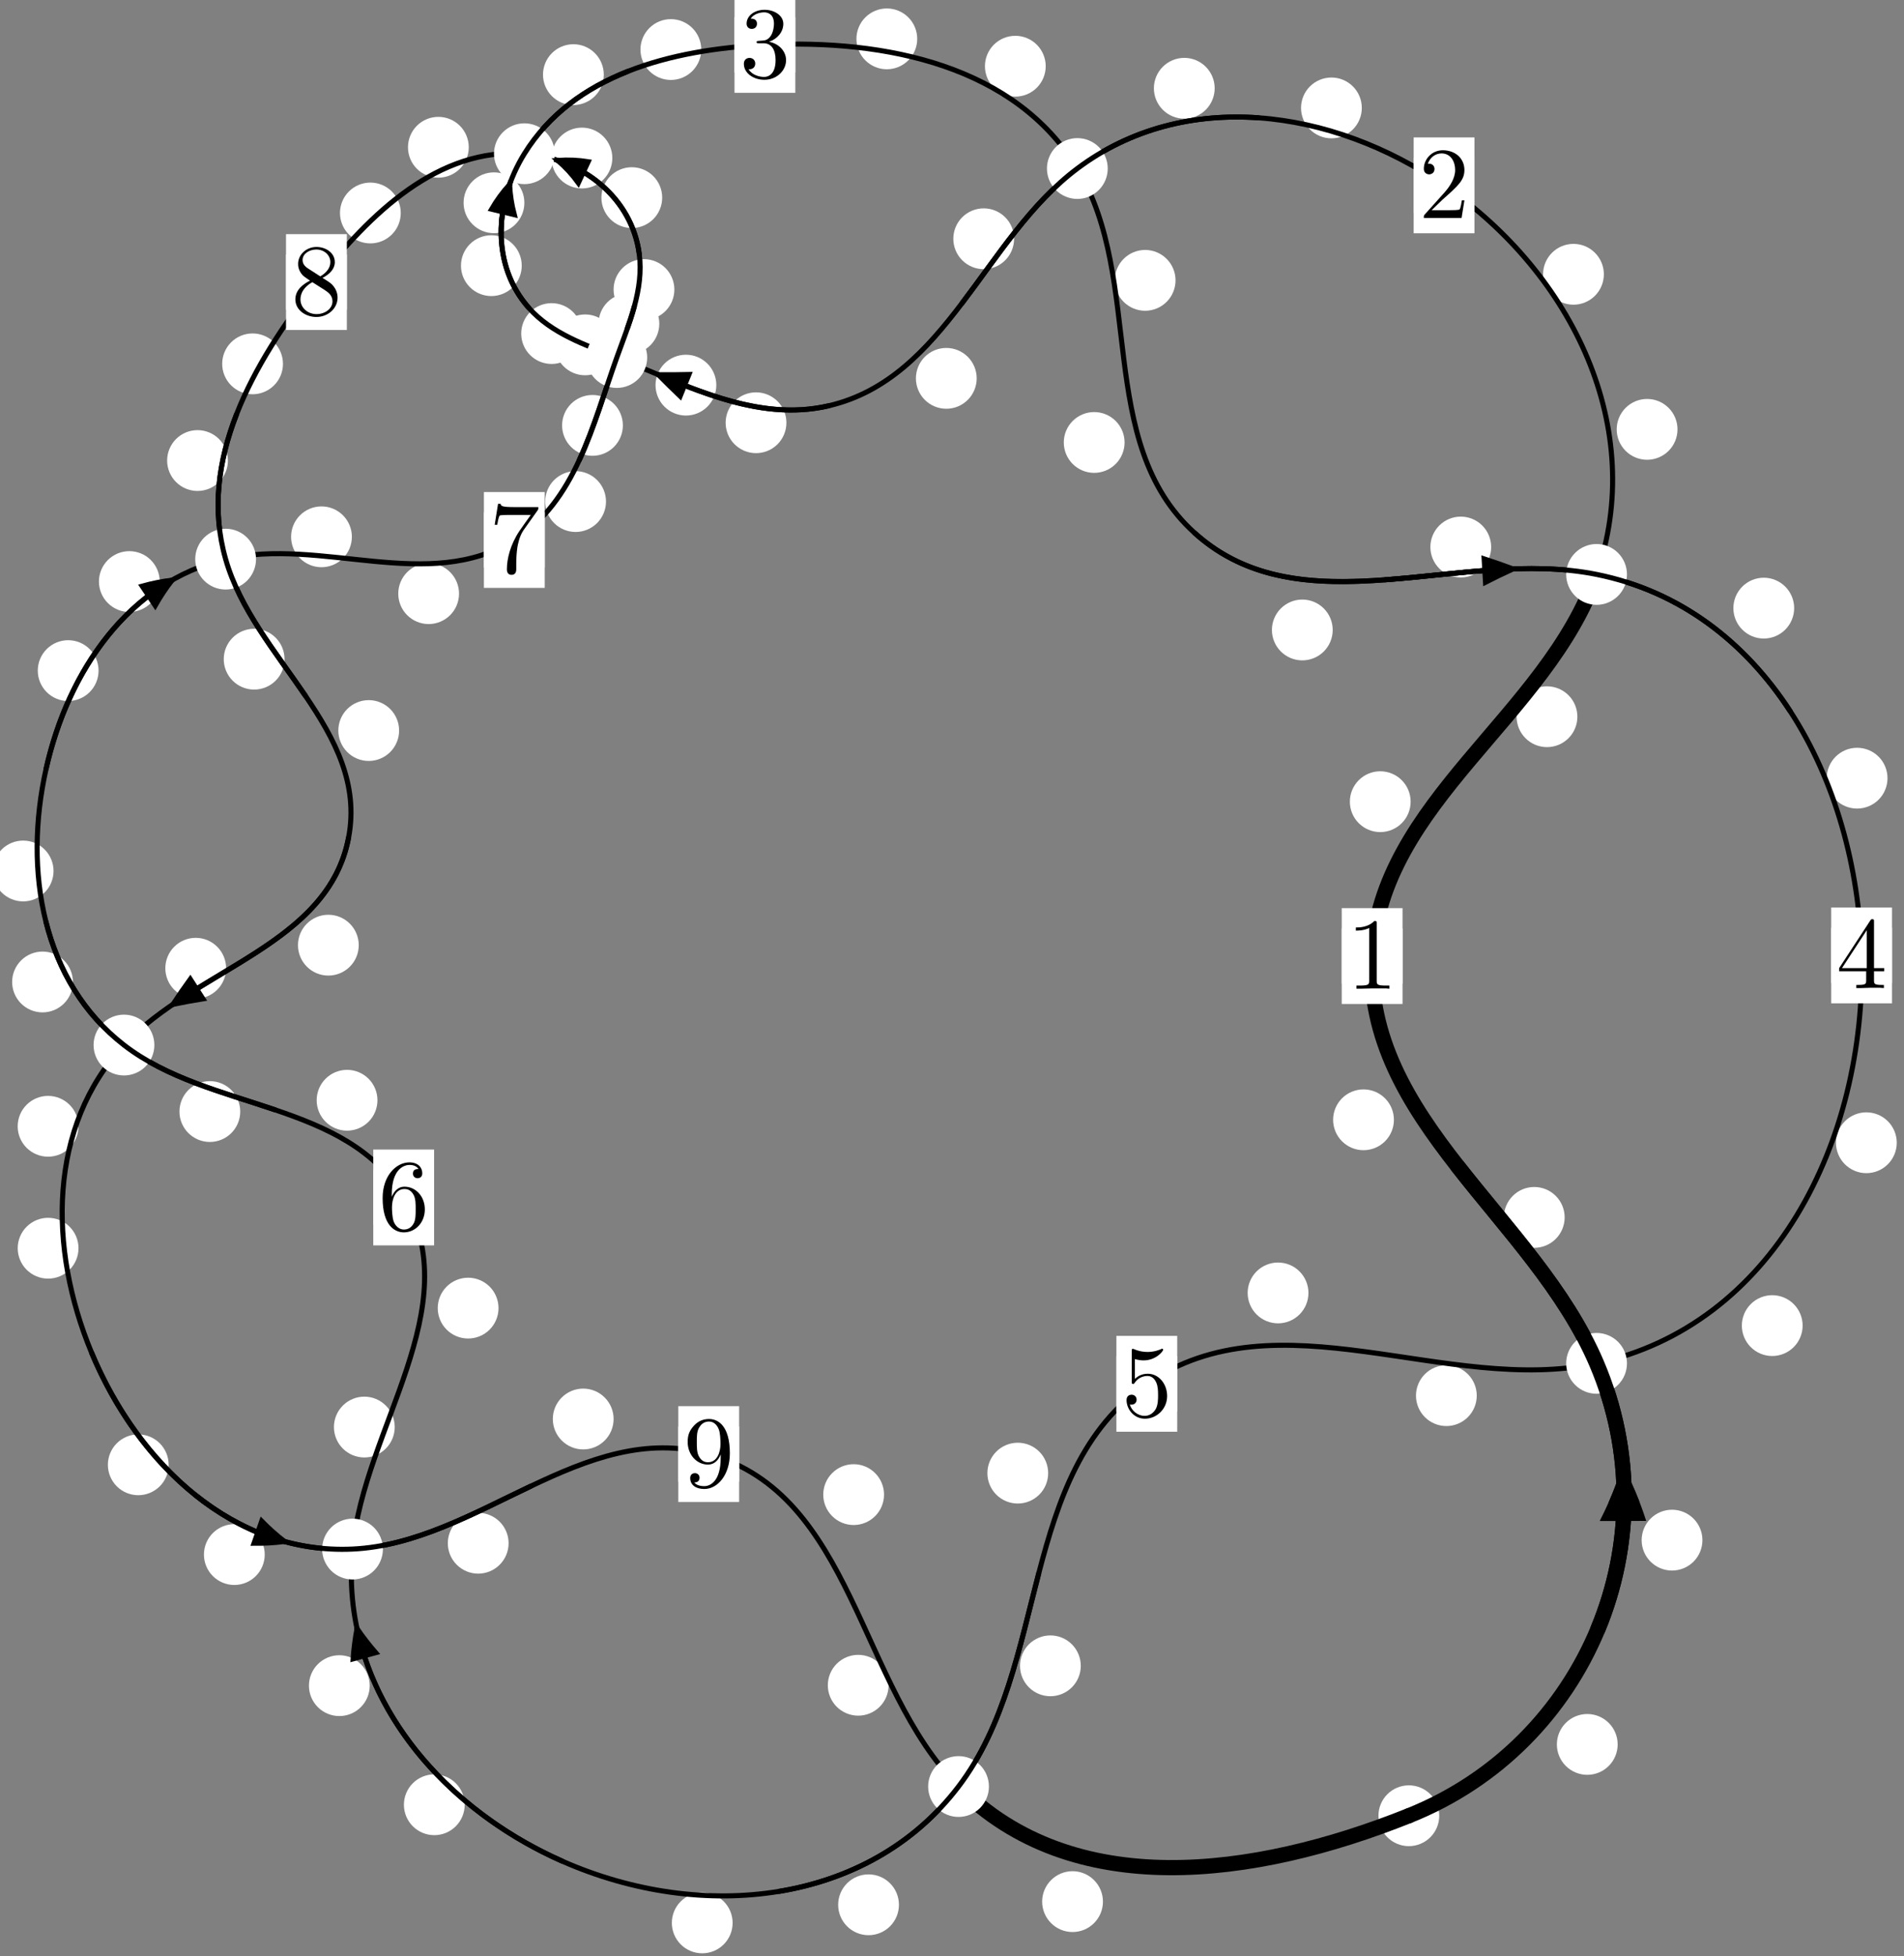 <?xml version="1.0"?>
<!-- Created by MetaPost 1.999 on 2021.07.06:0017 -->
<svg version="1.1" xmlns="http://www.w3.org/2000/svg" xmlns:xlink="http://www.w3.org/1999/xlink" width="187.231" height="192.283" viewBox="0 0 187.231 192.283">
<rect x="0" y="0" width="187.231" height="192.283" fill="#808080" stroke="none"/>
<!-- Original BoundingBox: -157.712631 -57.984375 29.518768 134.298126 -->
  <defs>
    <g transform="scale(0.01,0.01)" id="GLYPHcmr10_49">
      <path style="fill-rule: evenodd;" d="M294 -640C294 -664,294 -666,271 -666C209 -602,121 -602,89 -602L89 -571C109 -571,168 -571,220 -597L220 -79C220 -43,217 -31,127 -31L95 -31L95 -0L257 -0L130 -3L217 -3L257 -3L297 -3L384 -3L419 -0L419 -31L387 -31C297 -31,294 -42,294 -79"></path>
    </g>
    <g transform="scale(0.01,0.01)" id="GLYPHcmr10_50">
      <path style="fill-rule: evenodd;" d="M127 -77L233 -180C389 -318,449 -372,449 -472C449 -586,359 -666,237 -666C124 -666,50 -574,50 -485C50 -429,100 -429,103 -429C120 -429,155 -441,155 -482C155 -508,137 -534,102 -534C94 -534,92 -534,89 -533C112 -598,166 -635,224 -635C315 -635,358 -554,358 -472C358 -392,308 -313,253 -251L61 -37C50 -26,50 -24,50 -0L421 -0L449 -174L424 -174C419 -144,412 -100,402 -85C395 -77,329 -77,307 -77"></path>
    </g>
    <g transform="scale(0.01,0.01)" id="GLYPHcmr10_51">
      <path style="fill-rule: evenodd;" d="M290 -352C372 -379,430 -449,430 -528C430 -610,342 -666,246 -666C145 -666,69 -606,69 -530C69 -497,91 -478,120 -478C151 -478,171 -500,171 -529C171 -579,124 -579,109 -579C140 -628,206 -641,242 -641C283 -641,338 -619,338 -529C338 -517,336 -459,310 -415C280 -367,246 -364,221 -363C213 -362,189 -360,182 -360C174 -359,167 -358,167 -348C167 -337,174 -337,191 -337L235 -337C317 -337,354 -269,354 -171C354 -35,285 -6,241 -6C198 -6,123 -23,88 -82C123 -77,154 -99,154 -137C154 -173,127 -193,98 -193C74 -193,42 -179,42 -135C42 -44,135 22,244 22C366 22,457 -69,457 -171C457 -253,394 -331,290 -352"></path>
    </g>
    <g transform="scale(0.01,0.01)" id="GLYPHcmr10_52">
      <path style="fill-rule: evenodd;" d="M294 -165L294 -78C294 -42,292 -31,218 -31L197 -31L197 -0L332 -0L238 -3L290 -3L332 -3L374 -3L427 -3L468 -0L468 -31L447 -31C373 -31,371 -42,371 -78L371 -165L471 -165L471 -196L371 -196L371 -651C371 -671,371 -677,355 -677C346 -677,343 -677,335 -665L28 -196L28 -165M300 -196L56 -196L300 -569"></path>
    </g>
    <g transform="scale(0.01,0.01)" id="GLYPHcmr10_53">
      <path style="fill-rule: evenodd;" d="M449 -201C449 -320,367 -420,259 -420C211 -420,168 -404,132 -369L132 -564C152 -558,185 -551,217 -551C340 -551,410 -642,410 -655C410 -661,407 -666,400 -666C399 -666,397 -666,392 -663C372 -654,323 -634,256 -634C216 -634,170 -641,123 -662C115 -665,113 -665,111 -665C101 -665,101 -657,101 -641L101 -345C101 -327,101 -319,115 -319C122 -319,124 -322,128 -328C139 -344,176 -398,257 -398C309 -398,334 -352,342 -334C358 -297,360 -258,360 -208C360 -173,360 -113,336 -71C312 -32,275 -6,229 -6C156 -6,99 -59,82 -118C85 -117,88 -116,99 -116C132 -116,149 -141,149 -165C149 -189,132 -214,99 -214C85 -214,50 -207,50 -161C50 -75,119 22,231 22C347 22,449 -74,449 -201"></path>
    </g>
    <g transform="scale(0.01,0.01)" id="GLYPHcmr10_54">
      <path style="fill-rule: evenodd;" d="M132 -328L132 -352C132 -605,256 -641,307 -641C331 -641,373 -635,395 -601C380 -601,340 -601,340 -556C340 -525,364 -510,386 -510C402 -510,432 -519,432 -558C432 -618,388 -666,305 -666C177 -666,42 -537,42 -316C42 -49,158 22,251 22C362 22,457 -72,457 -204C457 -331,368 -427,257 -427C189 -427,152 -376,132 -328M251 -6C188 -6,158 -66,152 -81C134 -128,134 -208,134 -226C134 -304,166 -404,256 -404C272 -404,318 -404,349 -342C367 -305,367 -254,367 -205C367 -157,367 -107,350 -71C320 -11,274 -6,251 -6"></path>
    </g>
    <g transform="scale(0.01,0.01)" id="GLYPHcmr10_55">
      <path style="fill-rule: evenodd;" d="M476 -609C485 -621,485 -623,485 -644L242 -644C120 -644,118 -657,114 -676L89 -676L56 -470L81 -470C84 -486,93 -549,106 -561C113 -567,191 -567,204 -567L411 -567C400 -551,321 -442,299 -409C209 -274,176 -135,176 -33C176 -23,176 22,222 22C268 22,268 -23,268 -33L268 -84C268 -139,271 -194,279 -248C283 -271,297 -357,341 -419"></path>
    </g>
    <g transform="scale(0.01,0.01)" id="GLYPHcmr10_56">
      <path style="fill-rule: evenodd;" d="M163 -457C117 -487,113 -521,113 -538C113 -599,178 -641,249 -641C322 -641,386 -589,386 -517C386 -460,347 -412,287 -377M309 -362C381 -399,430 -451,430 -517C430 -609,341 -666,250 -666C150 -666,69 -592,69 -499C69 -481,71 -436,113 -389C124 -377,161 -352,186 -335C128 -306,42 -250,42 -151C42 -45,144 22,249 22C362 22,457 -61,457 -168C457 -204,446 -249,408 -291C389 -312,373 -322,309 -362M209 -320L332 -242C360 -223,407 -193,407 -132C407 -58,332 -6,250 -6C164 -6,92 -68,92 -151C92 -209,124 -273,209 -320"></path>
    </g>
    <g transform="scale(0.01,0.01)" id="GLYPHcmr10_57">
      <path style="fill-rule: evenodd;" d="M367 -318L367 -286C367 -52,263 -6,205 -6C188 -6,134 -8,107 -42C151 -42,159 -71,159 -88C159 -119,135 -134,113 -134C97 -134,67 -125,67 -86C67 -19,121 22,206 22C335 22,457 -114,457 -329C457 -598,342 -666,253 -666C198 -666,149 -648,106 -603C65 -558,42 -516,42 -441C42 -316,130 -218,242 -218C303 -218,344 -260,367 -318M243 -241C227 -241,181 -241,150 -304C132 -341,132 -391,132 -440C132 -494,132 -541,153 -578C180 -628,218 -641,253 -641C299 -641,332 -607,349 -562C361 -530,365 -467,365 -421C365 -338,331 -241,243 -241"></path>
    </g>
  </defs>
  <path d="M159.074 171.453C159.074 170.66,158.759 169.9,158.198 169.34C157.638 168.779,156.878 168.464,156.085 168.464C155.292 168.464,154.532 168.779,153.972 169.34C153.411 169.9,153.096 170.66,153.096 171.453C153.096 172.246,153.411 173.006,153.972 173.566C154.532 174.127,155.292 174.442,156.085 174.442C156.878 174.442,157.638 174.127,158.198 173.566C158.759 173.006,159.074 172.246,159.074 171.453Z" style="fill: rgb(100%,100%,100%);stroke: none;"></path>
  <path d="M141.529 178.463C141.529 177.671,141.214 176.91,140.653 176.35C140.093 175.789,139.333 175.475,138.54 175.475C137.747 175.475,136.987 175.789,136.427 176.35C135.866 176.91,135.551 177.671,135.551 178.463C135.551 179.256,135.866 180.016,136.427 180.577C136.987 181.137,137.747 181.452,138.54 181.452C139.333 181.452,140.093 181.137,140.653 180.577C141.214 180.016,141.529 179.256,141.529 178.463Z" style="fill: rgb(100%,100%,100%);stroke: none;"></path>
  <path d="M153.862 119.654C153.862 118.861,153.547 118.101,152.986 117.541C152.426 116.98,151.666 116.665,150.873 116.665C150.08 116.665,149.32 116.98,148.76 117.541C148.199 118.101,147.884 118.861,147.884 119.654C147.884 120.447,148.199 121.207,148.76 121.767C149.32 122.328,150.08 122.643,150.873 122.643C151.666 122.643,152.426 122.328,152.986 121.767C153.547 121.207,153.862 120.447,153.862 119.654Z" style="fill: rgb(100%,100%,100%);stroke: none;"></path>
  <path d="M167.409 151.375C167.409 150.583,167.094 149.822,166.534 149.262C165.973 148.701,165.213 148.386,164.421 148.386C163.628 148.386,162.868 148.701,162.307 149.262C161.747 149.822,161.432 150.583,161.432 151.375C161.432 152.168,161.747 152.928,162.307 153.489C162.868 154.049,163.628 154.364,164.421 154.364C165.213 154.364,165.973 154.049,166.534 153.489C167.094 152.928,167.409 152.168,167.409 151.375Z" style="fill: rgb(100%,100%,100%);stroke: none;"></path>
  <path d="M138.716 78.795C138.716 78.002,138.402 77.242,137.841 76.682C137.281 76.121,136.52 75.806,135.728 75.806C134.935 75.806,134.175 76.121,133.614 76.682C133.054 77.242,132.739 78.002,132.739 78.795C132.739 79.588,133.054 80.348,133.614 80.908C134.175 81.469,134.935 81.784,135.728 81.784C136.52 81.784,137.281 81.469,137.841 80.908C138.402 80.348,138.716 79.588,138.716 78.795Z" style="fill: rgb(100%,100%,100%);stroke: none;"></path>
  <path d="M137.071 110.062C137.071 109.269,136.756 108.509,136.195 107.948C135.635 107.388,134.875 107.073,134.082 107.073C133.289 107.073,132.529 107.388,131.969 107.948C131.408 108.509,131.093 109.269,131.093 110.062C131.093 110.854,131.408 111.615,131.969 112.175C132.529 112.735,133.289 113.05,134.082 113.05C134.875 113.05,135.635 112.735,136.195 112.175C136.756 111.615,137.071 110.854,137.071 110.062Z" style="fill: rgb(100%,100%,100%);stroke: none;"></path>
  <path d="M164.958 42.201C164.958 41.408,164.643 40.648,164.083 40.088C163.522 39.527,162.762 39.212,161.969 39.212C161.177 39.212,160.416 39.527,159.856 40.088C159.295 40.648,158.98 41.408,158.98 42.201C158.98 42.994,159.295 43.754,159.856 44.314C160.416 44.875,161.177 45.19,161.969 45.19C162.762 45.19,163.522 44.875,164.083 44.314C164.643 43.754,164.958 42.994,164.958 42.201Z" style="fill: rgb(100%,100%,100%);stroke: none;"></path>
  <path d="M155.113 70.444C155.113 69.652,154.798 68.892,154.238 68.331C153.677 67.771,152.917 67.456,152.125 67.456C151.332 67.456,150.572 67.771,150.011 68.331C149.451 68.892,149.136 69.652,149.136 70.444C149.136 71.237,149.451 71.997,150.011 72.558C150.572 73.118,151.332 73.433,152.125 73.433C152.917 73.433,153.677 73.118,154.238 72.558C154.798 71.997,155.113 71.237,155.113 70.444Z" style="fill: rgb(100%,100%,100%);stroke: none;"></path>
  <path d="M133.915 10.607C133.915 9.815,133.6 9.055,133.04 8.494C132.479 7.934,131.719 7.619,130.927 7.619C130.134 7.619,129.374 7.934,128.813 8.494C128.253 9.055,127.938 9.815,127.938 10.607C127.938 11.4,128.253 12.16,128.813 12.721C129.374 13.281,130.134 13.596,130.927 13.596C131.719 13.596,132.479 13.281,133.04 12.721C133.6 12.16,133.915 11.4,133.915 10.607Z" style="fill: rgb(100%,100%,100%);stroke: none;"></path>
  <path d="M157.717 26.959C157.717 26.166,157.402 25.406,156.841 24.846C156.281 24.285,155.521 23.97,154.728 23.97C153.935 23.97,153.175 24.285,152.615 24.846C152.054 25.406,151.739 26.166,151.739 26.959C151.739 27.752,152.054 28.512,152.615 29.072C153.175 29.633,153.935 29.948,154.728 29.948C155.521 29.948,156.281 29.633,156.841 29.072C157.402 28.512,157.717 27.752,157.717 26.959Z" style="fill: rgb(100%,100%,100%);stroke: none;"></path>
  <path d="M99.722 23.468C99.722 22.675,99.407 21.915,98.847 21.355C98.286 20.794,97.526 20.479,96.734 20.479C95.941 20.479,95.181 20.794,94.62 21.355C94.06 21.915,93.745 22.675,93.745 23.468C93.745 24.261,94.06 25.021,94.62 25.581C95.181 26.142,95.941 26.457,96.734 26.457C97.526 26.457,98.286 26.142,98.847 25.581C99.407 25.021,99.722 24.261,99.722 23.468Z" style="fill: rgb(100%,100%,100%);stroke: none;"></path>
  <path d="M119.446 8.677C119.446 7.884,119.131 7.124,118.57 6.563C118.01 6.003,117.25 5.688,116.457 5.688C115.664 5.688,114.904 6.003,114.344 6.563C113.783 7.124,113.468 7.884,113.468 8.677C113.468 9.469,113.783 10.229,114.344 10.79C114.904 11.35,115.664 11.665,116.457 11.665C117.25 11.665,118.01 11.35,118.57 10.79C119.131 10.229,119.446 9.469,119.446 8.677Z" style="fill: rgb(100%,100%,100%);stroke: none;"></path>
  <path d="M77.333 41.55C77.333 40.758,77.018 39.998,76.458 39.437C75.897 38.877,75.137 38.562,74.344 38.562C73.552 38.562,72.792 38.877,72.231 39.437C71.671 39.998,71.356 40.758,71.356 41.55C71.356 42.343,71.671 43.103,72.231 43.664C72.792 44.224,73.552 44.539,74.344 44.539C75.137 44.539,75.897 44.224,76.458 43.664C77.018 43.103,77.333 42.343,77.333 41.55Z" style="fill: rgb(100%,100%,100%);stroke: none;"></path>
  <path d="M96.044 37.187C96.044 36.394,95.729 35.634,95.168 35.073C94.608 34.513,93.848 34.198,93.055 34.198C92.262 34.198,91.502 34.513,90.942 35.073C90.381 35.634,90.066 36.394,90.066 37.187C90.066 37.979,90.381 38.74,90.942 39.3C91.502 39.861,92.262 40.175,93.055 40.175C93.848 40.175,94.608 39.861,95.168 39.3C95.729 38.74,96.044 37.979,96.044 37.187Z" style="fill: rgb(100%,100%,100%);stroke: none;"></path>
  <path d="M60.525 33.895C60.525 33.102,60.21 32.342,59.65 31.782C59.089 31.221,58.329 30.906,57.536 30.906C56.743 30.906,55.983 31.221,55.423 31.782C54.862 32.342,54.547 33.102,54.547 33.895C54.547 34.688,54.862 35.448,55.423 36.008C55.983 36.569,56.743 36.884,57.536 36.884C58.329 36.884,59.089 36.569,59.65 36.008C60.21 35.448,60.525 34.688,60.525 33.895Z" style="fill: rgb(100%,100%,100%);stroke: none;"></path>
  <path d="M70.44 37.854C70.44 37.061,70.125 36.301,69.564 35.741C69.004 35.18,68.244 34.865,67.451 34.865C66.658 34.865,65.898 35.18,65.338 35.741C64.777 36.301,64.462 37.061,64.462 37.854C64.462 38.647,64.777 39.407,65.338 39.967C65.898 40.528,66.658 40.843,67.451 40.843C68.244 40.843,69.004 40.528,69.564 39.967C70.125 39.407,70.44 38.647,70.44 37.854Z" style="fill: rgb(100%,100%,100%);stroke: none;"></path>
  <path d="M51.306 26.111C51.306 25.318,50.991 24.558,50.431 23.998C49.87 23.437,49.11 23.122,48.317 23.122C47.525 23.122,46.765 23.437,46.204 23.998C45.644 24.558,45.329 25.318,45.329 26.111C45.329 26.904,45.644 27.664,46.204 28.224C46.765 28.785,47.525 29.1,48.317 29.1C49.11 29.1,49.87 28.785,50.431 28.224C50.991 27.664,51.306 26.904,51.306 26.111Z" style="fill: rgb(100%,100%,100%);stroke: none;"></path>
  <path d="M57.23 32.785C57.23 31.992,56.915 31.232,56.355 30.671C55.794 30.111,55.034 29.796,54.241 29.796C53.449 29.796,52.688 30.111,52.128 30.671C51.567 31.232,51.253 31.992,51.253 32.785C51.253 33.577,51.567 34.337,52.128 34.898C52.688 35.458,53.449 35.773,54.241 35.773C55.034 35.773,55.794 35.458,56.355 34.898C56.915 34.337,57.23 33.577,57.23 32.785Z" style="fill: rgb(100%,100%,100%);stroke: none;"></path>
  <path d="M59.374 7.336C59.374 6.543,59.059 5.783,58.498 5.223C57.938 4.662,57.178 4.347,56.385 4.347C55.592 4.347,54.832 4.662,54.272 5.223C53.711 5.783,53.396 6.543,53.396 7.336C53.396 8.129,53.711 8.889,54.272 9.449C54.832 10.01,55.592 10.325,56.385 10.325C57.178 10.325,57.938 10.01,58.498 9.449C59.059 8.889,59.374 8.129,59.374 7.336Z" style="fill: rgb(100%,100%,100%);stroke: none;"></path>
  <path d="M51.565 19.93C51.565 19.137,51.25 18.377,50.689 17.817C50.129 17.256,49.369 16.941,48.576 16.941C47.783 16.941,47.023 17.256,46.463 17.817C45.902 18.377,45.587 19.137,45.587 19.93C45.587 20.723,45.902 21.483,46.463 22.043C47.023 22.604,47.783 22.919,48.576 22.919C49.369 22.919,50.129 22.604,50.689 22.043C51.25 21.483,51.565 20.723,51.565 19.93Z" style="fill: rgb(100%,100%,100%);stroke: none;"></path>
  <path d="M90.195 3.819C90.195 3.027,89.88 2.267,89.32 1.706C88.759 1.146,87.999 0.831,87.207 0.831C86.414 0.831,85.654 1.146,85.093 1.706C84.533 2.267,84.218 3.027,84.218 3.819C84.218 4.612,84.533 5.372,85.093 5.933C85.654 6.493,86.414 6.808,87.207 6.808C87.999 6.808,88.759 6.493,89.32 5.933C89.88 5.372,90.195 4.612,90.195 3.819Z" style="fill: rgb(100%,100%,100%);stroke: none;"></path>
  <path d="M68.958 4.869C68.958 4.077,68.643 3.316,68.082 2.756C67.522 2.196,66.762 1.881,65.969 1.881C65.176 1.881,64.416 2.196,63.856 2.756C63.295 3.316,62.98 4.077,62.98 4.869C62.98 5.662,63.295 6.422,63.856 6.983C64.416 7.543,65.176 7.858,65.969 7.858C66.762 7.858,67.522 7.543,68.082 6.983C68.643 6.422,68.958 5.662,68.958 4.869Z" style="fill: rgb(100%,100%,100%);stroke: none;"></path>
  <path d="M115.597 27.555C115.597 26.763,115.282 26.002,114.721 25.442C114.161 24.881,113.401 24.566,112.608 24.566C111.815 24.566,111.055 24.881,110.495 25.442C109.934 26.002,109.619 26.763,109.619 27.555C109.619 28.348,109.934 29.108,110.495 29.669C111.055 30.229,111.815 30.544,112.608 30.544C113.401 30.544,114.161 30.229,114.721 29.669C115.282 29.108,115.597 28.348,115.597 27.555Z" style="fill: rgb(100%,100%,100%);stroke: none;"></path>
  <path d="M102.831 6.509C102.831 5.716,102.516 4.956,101.956 4.395C101.395 3.835,100.635 3.52,99.842 3.52C99.05 3.52,98.289 3.835,97.729 4.395C97.168 4.956,96.854 5.716,96.854 6.509C96.854 7.301,97.168 8.062,97.729 8.622C98.289 9.183,99.05 9.497,99.842 9.497C100.635 9.497,101.395 9.183,101.956 8.622C102.516 8.062,102.831 7.301,102.831 6.509Z" style="fill: rgb(100%,100%,100%);stroke: none;"></path>
  <path d="M131.053 61.917C131.053 61.125,130.738 60.364,130.177 59.804C129.617 59.243,128.857 58.928,128.064 58.928C127.271 58.928,126.511 59.243,125.951 59.804C125.39 60.364,125.075 61.125,125.075 61.917C125.075 62.71,125.39 63.47,125.951 64.031C126.511 64.591,127.271 64.906,128.064 64.906C128.857 64.906,129.617 64.591,130.177 64.031C130.738 63.47,131.053 62.71,131.053 61.917Z" style="fill: rgb(100%,100%,100%);stroke: none;"></path>
  <path d="M110.586 43.488C110.586 42.696,110.271 41.936,109.71 41.375C109.15 40.815,108.39 40.5,107.597 40.5C106.804 40.5,106.044 40.815,105.484 41.375C104.923 41.936,104.608 42.696,104.608 43.488C104.608 44.281,104.923 45.041,105.484 45.602C106.044 46.162,106.804 46.477,107.597 46.477C108.39 46.477,109.15 46.162,109.71 45.602C110.271 45.041,110.586 44.281,110.586 43.488Z" style="fill: rgb(100%,100%,100%);stroke: none;"></path>
  <path d="M176.43 59.771C176.43 58.978,176.115 58.218,175.555 57.658C174.994 57.097,174.234 56.782,173.441 56.782C172.649 56.782,171.889 57.097,171.328 57.658C170.768 58.218,170.453 58.978,170.453 59.771C170.453 60.564,170.768 61.324,171.328 61.884C171.889 62.445,172.649 62.76,173.441 62.76C174.234 62.76,174.994 62.445,175.555 61.884C176.115 61.324,176.43 60.564,176.43 59.771Z" style="fill: rgb(100%,100%,100%);stroke: none;"></path>
  <path d="M146.634 53.766C146.634 52.973,146.319 52.213,145.759 51.653C145.198 51.092,144.438 50.777,143.645 50.777C142.853 50.777,142.093 51.092,141.532 51.653C140.972 52.213,140.657 52.973,140.657 53.766C140.657 54.559,140.972 55.319,141.532 55.879C142.093 56.44,142.853 56.755,143.645 56.755C144.438 56.755,145.198 56.44,145.759 55.879C146.319 55.319,146.634 54.559,146.634 53.766Z" style="fill: rgb(100%,100%,100%);stroke: none;"></path>
  <path d="M186.519 112.317C186.519 111.525,186.204 110.765,185.643 110.204C185.083 109.644,184.323 109.329,183.53 109.329C182.737 109.329,181.977 109.644,181.417 110.204C180.856 110.765,180.541 111.525,180.541 112.317C180.541 113.11,180.856 113.87,181.417 114.431C181.977 114.991,182.737 115.306,183.53 115.306C184.323 115.306,185.083 114.991,185.643 114.431C186.204 113.87,186.519 113.11,186.519 112.317Z" style="fill: rgb(100%,100%,100%);stroke: none;"></path>
  <path d="M185.609 76.484C185.609 75.692,185.294 74.931,184.734 74.371C184.173 73.811,183.413 73.496,182.62 73.496C181.828 73.496,181.068 73.811,180.507 74.371C179.947 74.931,179.632 75.692,179.632 76.484C179.632 77.277,179.947 78.037,180.507 78.598C181.068 79.158,181.828 79.473,182.62 79.473C183.413 79.473,184.173 79.158,184.734 78.598C185.294 78.037,185.609 77.277,185.609 76.484Z" style="fill: rgb(100%,100%,100%);stroke: none;"></path>
  <path d="M145.218 137.173C145.218 136.381,144.904 135.62,144.343 135.06C143.783 134.5,143.022 134.185,142.23 134.185C141.437 134.185,140.677 134.5,140.116 135.06C139.556 135.62,139.241 136.381,139.241 137.173C139.241 137.966,139.556 138.726,140.116 139.287C140.677 139.847,141.437 140.162,142.23 140.162C143.022 140.162,143.783 139.847,144.343 139.287C144.904 138.726,145.218 137.966,145.218 137.173Z" style="fill: rgb(100%,100%,100%);stroke: none;"></path>
  <path d="M177.262 130.289C177.262 129.496,176.947 128.736,176.387 128.176C175.826 127.615,175.066 127.3,174.273 127.3C173.481 127.3,172.721 127.615,172.16 128.176C171.6 128.736,171.285 129.496,171.285 130.289C171.285 131.082,171.6 131.842,172.16 132.402C172.721 132.963,173.481 133.278,174.273 133.278C175.066 133.278,175.826 132.963,176.387 132.402C176.947 131.842,177.262 131.082,177.262 130.289Z" style="fill: rgb(100%,100%,100%);stroke: none;"></path>
  <path d="M103.072 144.79C103.072 143.997,102.757 143.237,102.197 142.676C101.636 142.116,100.876 141.801,100.083 141.801C99.291 141.801,98.53 142.116,97.97 142.676C97.41 143.237,97.095 143.997,97.095 144.79C97.095 145.582,97.41 146.342,97.97 146.903C98.53 147.463,99.291 147.778,100.083 147.778C100.876 147.778,101.636 147.463,102.197 146.903C102.757 146.342,103.072 145.582,103.072 144.79Z" style="fill: rgb(100%,100%,100%);stroke: none;"></path>
  <path d="M128.667 127.079C128.667 126.286,128.352 125.526,127.791 124.965C127.231 124.405,126.471 124.09,125.678 124.09C124.885 124.09,124.125 124.405,123.565 124.965C123.004 125.526,122.689 126.286,122.689 127.079C122.689 127.871,123.004 128.631,123.565 129.192C124.125 129.752,124.885 130.067,125.678 130.067C126.471 130.067,127.231 129.752,127.791 129.192C128.352 128.631,128.667 127.871,128.667 127.079Z" style="fill: rgb(100%,100%,100%);stroke: none;"></path>
  <path d="M88.398 187.215C88.398 186.423,88.083 185.662,87.523 185.102C86.962 184.542,86.202 184.227,85.41 184.227C84.617 184.227,83.857 184.542,83.296 185.102C82.736 185.662,82.421 186.423,82.421 187.215C82.421 188.008,82.736 188.768,83.296 189.329C83.857 189.889,84.617 190.204,85.41 190.204C86.202 190.204,86.962 189.889,87.523 189.329C88.083 188.768,88.398 188.008,88.398 187.215Z" style="fill: rgb(100%,100%,100%);stroke: none;"></path>
  <path d="M106.279 163.728C106.279 162.936,105.964 162.175,105.404 161.615C104.843 161.055,104.083 160.74,103.291 160.74C102.498 160.74,101.738 161.055,101.177 161.615C100.617 162.175,100.302 162.936,100.302 163.728C100.302 164.521,100.617 165.281,101.177 165.842C101.738 166.402,102.498 166.717,103.291 166.717C104.083 166.717,104.843 166.402,105.404 165.842C105.964 165.281,106.279 164.521,106.279 163.728Z" style="fill: rgb(100%,100%,100%);stroke: none;"></path>
  <path d="M45.696 177.383C45.696 176.591,45.381 175.831,44.82 175.27C44.26 174.71,43.5 174.395,42.707 174.395C41.914 174.395,41.154 174.71,40.594 175.27C40.033 175.831,39.718 176.591,39.718 177.383C39.718 178.176,40.033 178.936,40.594 179.497C41.154 180.057,41.914 180.372,42.707 180.372C43.5 180.372,44.26 180.057,44.82 179.497C45.381 178.936,45.696 178.176,45.696 177.383Z" style="fill: rgb(100%,100%,100%);stroke: none;"></path>
  <path d="M72.043 188.996C72.043 188.203,71.729 187.443,71.168 186.882C70.608 186.322,69.847 186.007,69.055 186.007C68.262 186.007,67.502 186.322,66.941 186.882C66.381 187.443,66.066 188.203,66.066 188.996C66.066 189.788,66.381 190.548,66.941 191.109C67.502 191.669,68.262 191.984,69.055 191.984C69.847 191.984,70.608 191.669,71.168 191.109C71.729 190.548,72.043 189.788,72.043 188.996Z" style="fill: rgb(100%,100%,100%);stroke: none;"></path>
  <path d="M38.815 140.261C38.815 139.468,38.5 138.708,37.939 138.148C37.379 137.587,36.619 137.272,35.826 137.272C35.033 137.272,34.273 137.587,33.713 138.148C33.152 138.708,32.837 139.468,32.837 140.261C32.837 141.054,33.152 141.814,33.713 142.374C34.273 142.935,35.033 143.25,35.826 143.25C36.619 143.25,37.379 142.935,37.939 142.374C38.5 141.814,38.815 141.054,38.815 140.261Z" style="fill: rgb(100%,100%,100%);stroke: none;"></path>
  <path d="M36.357 165.677C36.357 164.884,36.043 164.124,35.482 163.564C34.922 163.003,34.161 162.688,33.369 162.688C32.576 162.688,31.816 163.003,31.255 163.564C30.695 164.124,30.38 164.884,30.38 165.677C30.38 166.47,30.695 167.23,31.255 167.79C31.816 168.351,32.576 168.666,33.369 168.666C34.161 168.666,34.922 168.351,35.482 167.79C36.043 167.23,36.357 166.47,36.357 165.677Z" style="fill: rgb(100%,100%,100%);stroke: none;"></path>
  <path d="M37.117 108.14C37.117 107.347,36.802 106.587,36.242 106.026C35.681 105.466,34.921 105.151,34.128 105.151C33.336 105.151,32.576 105.466,32.015 106.026C31.455 106.587,31.14 107.347,31.14 108.14C31.14 108.932,31.455 109.693,32.015 110.253C32.576 110.814,33.336 111.129,34.128 111.129C34.921 111.129,35.681 110.814,36.242 110.253C36.802 109.693,37.117 108.932,37.117 108.14Z" style="fill: rgb(100%,100%,100%);stroke: none;"></path>
  <path d="M49.022 128.571C49.022 127.778,48.707 127.018,48.147 126.457C47.586 125.897,46.826 125.582,46.034 125.582C45.241 125.582,44.481 125.897,43.92 126.457C43.36 127.018,43.045 127.778,43.045 128.571C43.045 129.363,43.36 130.124,43.92 130.684C44.481 131.244,45.241 131.559,46.034 131.559C46.826 131.559,47.586 131.244,48.147 130.684C48.707 130.124,49.022 129.363,49.022 128.571Z" style="fill: rgb(100%,100%,100%);stroke: none;"></path>
  <path d="M7.171 96.515C7.171 95.723,6.856 94.963,6.296 94.402C5.735 93.842,4.975 93.527,4.182 93.527C3.39 93.527,2.629 93.842,2.069 94.402C1.509 94.963,1.194 95.723,1.194 96.515C1.194 97.308,1.509 98.068,2.069 98.629C2.629 99.189,3.39 99.504,4.182 99.504C4.975 99.504,5.735 99.189,6.296 98.629C6.856 98.068,7.171 97.308,7.171 96.515Z" style="fill: rgb(100%,100%,100%);stroke: none;"></path>
  <path d="M23.624 109.251C23.624 108.458,23.309 107.698,22.749 107.138C22.188 106.577,21.428 106.262,20.636 106.262C19.843 106.262,19.083 106.577,18.522 107.138C17.962 107.698,17.647 108.458,17.647 109.251C17.647 110.044,17.962 110.804,18.522 111.364C19.083 111.925,19.843 112.24,20.636 112.24C21.428 112.24,22.188 111.925,22.749 111.364C23.309 110.804,23.624 110.044,23.624 109.251Z" style="fill: rgb(100%,100%,100%);stroke: none;"></path>
  <path d="M9.692 65.912C9.692 65.12,9.378 64.359,8.817 63.799C8.257 63.238,7.496 62.923,6.704 62.923C5.911 62.923,5.151 63.238,4.59 63.799C4.03 64.359,3.715 65.12,3.715 65.912C3.715 66.705,4.03 67.465,4.59 68.026C5.151 68.586,5.911 68.901,6.704 68.901C7.496 68.901,8.257 68.586,8.817 68.026C9.378 67.465,9.692 66.705,9.692 65.912Z" style="fill: rgb(100%,100%,100%);stroke: none;"></path>
  <path d="M5.265 85.606C5.265 84.814,4.95 84.054,4.389 83.493C3.829 82.933,3.069 82.618,2.276 82.618C1.483 82.618,0.723 82.933,0.163 83.493C-0.398 84.054,-0.713 84.814,-0.713 85.606C-0.713 86.399,-0.398 87.159,0.163 87.72C0.723 88.28,1.483 88.595,2.276 88.595C3.069 88.595,3.829 88.28,4.389 87.72C4.95 87.159,5.265 86.399,5.265 85.606Z" style="fill: rgb(100%,100%,100%);stroke: none;"></path>
  <path d="M34.602 52.761C34.602 51.969,34.287 51.209,33.726 50.648C33.166 50.088,32.406 49.773,31.613 49.773C30.82 49.773,30.06 50.088,29.5 50.648C28.939 51.209,28.624 51.969,28.624 52.761C28.624 53.554,28.939 54.314,29.5 54.875C30.06 55.435,30.82 55.75,31.613 55.75C32.406 55.75,33.166 55.435,33.726 54.875C34.287 54.314,34.602 53.554,34.602 52.761Z" style="fill: rgb(100%,100%,100%);stroke: none;"></path>
  <path d="M15.707 57.159C15.707 56.367,15.392 55.607,14.831 55.046C14.271 54.486,13.511 54.171,12.718 54.171C11.925 54.171,11.165 54.486,10.605 55.046C10.044 55.607,9.729 56.367,9.729 57.159C9.729 57.952,10.044 58.712,10.605 59.273C11.165 59.833,11.925 60.148,12.718 60.148C13.511 60.148,14.271 59.833,14.831 59.273C15.392 58.712,15.707 57.952,15.707 57.159Z" style="fill: rgb(100%,100%,100%);stroke: none;"></path>
  <path d="M59.591 49.297C59.591 48.504,59.276 47.744,58.715 47.183C58.155 46.623,57.395 46.308,56.602 46.308C55.809 46.308,55.049 46.623,54.489 47.183C53.928 47.744,53.613 48.504,53.613 49.297C53.613 50.089,53.928 50.85,54.489 51.41C55.049 51.971,55.809 52.286,56.602 52.286C57.395 52.286,58.155 51.971,58.715 51.41C59.276 50.85,59.591 50.089,59.591 49.297Z" style="fill: rgb(100%,100%,100%);stroke: none;"></path>
  <path d="M45.14 58.348C45.14 57.555,44.825 56.795,44.265 56.235C43.704 55.674,42.944 55.359,42.152 55.359C41.359 55.359,40.599 55.674,40.038 56.235C39.478 56.795,39.163 57.555,39.163 58.348C39.163 59.141,39.478 59.901,40.038 60.461C40.599 61.022,41.359 61.337,42.152 61.337C42.944 61.337,43.704 61.022,44.265 60.461C44.825 59.901,45.14 59.141,45.14 58.348Z" style="fill: rgb(100%,100%,100%);stroke: none;"></path>
  <path d="M64.833 31.818C64.833 31.025,64.518 30.265,63.958 29.704C63.397 29.144,62.637 28.829,61.845 28.829C61.052 28.829,60.292 29.144,59.731 29.704C59.171 30.265,58.856 31.025,58.856 31.818C58.856 32.61,59.171 33.371,59.731 33.931C60.292 34.491,61.052 34.806,61.845 34.806C62.637 34.806,63.397 34.491,63.958 33.931C64.518 33.371,64.833 32.61,64.833 31.818Z" style="fill: rgb(100%,100%,100%);stroke: none;"></path>
  <path d="M61.251 41.81C61.251 41.017,60.936 40.257,60.376 39.696C59.815 39.136,59.055 38.821,58.262 38.821C57.47 38.821,56.709 39.136,56.149 39.696C55.589 40.257,55.274 41.017,55.274 41.81C55.274 42.602,55.589 43.363,56.149 43.923C56.709 44.484,57.47 44.799,58.262 44.799C59.055 44.799,59.815 44.484,60.376 43.923C60.936 43.363,61.251 42.602,61.251 41.81Z" style="fill: rgb(100%,100%,100%);stroke: none;"></path>
  <path d="M65.117 19.424C65.117 18.632,64.802 17.872,64.242 17.311C63.681 16.751,62.921 16.436,62.129 16.436C61.336 16.436,60.576 16.751,60.015 17.311C59.455 17.872,59.14 18.632,59.14 19.424C59.14 20.217,59.455 20.977,60.015 21.538C60.576 22.098,61.336 22.413,62.129 22.413C62.921 22.413,63.681 22.098,64.242 21.538C64.802 20.977,65.117 20.217,65.117 19.424Z" style="fill: rgb(100%,100%,100%);stroke: none;"></path>
  <path d="M66.314 28.46C66.314 27.667,65.999 26.907,65.439 26.347C64.878 25.786,64.118 25.471,63.325 25.471C62.533 25.471,61.772 25.786,61.212 26.347C60.651 26.907,60.337 27.667,60.337 28.46C60.337 29.253,60.651 30.013,61.212 30.573C61.772 31.134,62.533 31.449,63.325 31.449C64.118 31.449,64.878 31.134,65.439 30.573C65.999 30.013,66.314 29.253,66.314 28.46Z" style="fill: rgb(100%,100%,100%);stroke: none;"></path>
  <path d="M46.096 14.475C46.096 13.682,45.781 12.922,45.221 12.361C44.66 11.801,43.9 11.486,43.107 11.486C42.315 11.486,41.554 11.801,40.994 12.361C40.433 12.922,40.119 13.682,40.119 14.475C40.119 15.267,40.433 16.027,40.994 16.588C41.554 17.148,42.315 17.463,43.107 17.463C43.9 17.463,44.66 17.148,45.221 16.588C45.781 16.027,46.096 15.267,46.096 14.475Z" style="fill: rgb(100%,100%,100%);stroke: none;"></path>
  <path d="M60.214 15.533C60.214 14.74,59.899 13.98,59.338 13.42C58.778 12.859,58.018 12.544,57.225 12.544C56.432 12.544,55.672 12.859,55.112 13.42C54.551 13.98,54.236 14.74,54.236 15.533C54.236 16.326,54.551 17.086,55.112 17.646C55.672 18.207,56.432 18.522,57.225 18.522C58.018 18.522,58.778 18.207,59.338 17.646C59.899 17.086,60.214 16.326,60.214 15.533Z" style="fill: rgb(100%,100%,100%);stroke: none;"></path>
  <path d="M27.826 35.761C27.826 34.968,27.511 34.208,26.951 33.648C26.391 33.087,25.63 32.772,24.838 32.772C24.045 32.772,23.285 33.087,22.724 33.648C22.164 34.208,21.849 34.968,21.849 35.761C21.849 36.554,22.164 37.314,22.724 37.874C23.285 38.435,24.045 38.75,24.838 38.75C25.63 38.75,26.391 38.435,26.951 37.874C27.511 37.314,27.826 36.554,27.826 35.761Z" style="fill: rgb(100%,100%,100%);stroke: none;"></path>
  <path d="M39.409 20.934C39.409 20.141,39.094 19.381,38.534 18.821C37.973 18.26,37.213 17.945,36.42 17.945C35.628 17.945,34.868 18.26,34.307 18.821C33.747 19.381,33.432 20.141,33.432 20.934C33.432 21.727,33.747 22.487,34.307 23.047C34.868 23.608,35.628 23.923,36.42 23.923C37.213 23.923,37.973 23.608,38.534 23.047C39.094 22.487,39.409 21.727,39.409 20.934Z" style="fill: rgb(100%,100%,100%);stroke: none;"></path>
  <path d="M27.98 64.788C27.98 63.996,27.665 63.235,27.104 62.675C26.544 62.114,25.784 61.8,24.991 61.8C24.198 61.8,23.438 62.114,22.878 62.675C22.317 63.235,22.002 63.996,22.002 64.788C22.002 65.581,22.317 66.341,22.878 66.902C23.438 67.462,24.198 67.777,24.991 67.777C25.784 67.777,26.544 67.462,27.104 66.902C27.665 66.341,27.98 65.581,27.98 64.788Z" style="fill: rgb(100%,100%,100%);stroke: none;"></path>
  <path d="M22.412 45.265C22.412 44.472,22.097 43.712,21.537 43.151C20.976 42.591,20.216 42.276,19.423 42.276C18.631 42.276,17.871 42.591,17.31 43.151C16.75 43.712,16.435 44.472,16.435 45.265C16.435 46.057,16.75 46.818,17.31 47.378C17.871 47.939,18.631 48.254,19.423 48.254C20.216 48.254,20.976 47.939,21.537 47.378C22.097 46.818,22.412 46.057,22.412 45.265Z" style="fill: rgb(100%,100%,100%);stroke: none;"></path>
  <path d="M35.278 92.898C35.278 92.105,34.963 91.345,34.403 90.785C33.842 90.224,33.082 89.909,32.289 89.909C31.497 89.909,30.737 90.224,30.176 90.785C29.616 91.345,29.301 92.105,29.301 92.898C29.301 93.691,29.616 94.451,30.176 95.011C30.737 95.572,31.497 95.887,32.289 95.887C33.082 95.887,33.842 95.572,34.403 95.011C34.963 94.451,35.278 93.691,35.278 92.898Z" style="fill: rgb(100%,100%,100%);stroke: none;"></path>
  <path d="M39.247 71.802C39.247 71.009,38.932 70.249,38.372 69.689C37.812 69.128,37.051 68.813,36.259 68.813C35.466 68.813,34.706 69.128,34.145 69.689C33.585 70.249,33.27 71.009,33.27 71.802C33.27 72.595,33.585 73.355,34.145 73.915C34.706 74.476,35.466 74.791,36.259 74.791C37.051 74.791,37.812 74.476,38.372 73.915C38.932 73.355,39.247 72.595,39.247 71.802Z" style="fill: rgb(100%,100%,100%);stroke: none;"></path>
  <path d="M7.716 110.7C7.716 109.907,7.401 109.147,6.841 108.586C6.28 108.026,5.52 107.711,4.727 107.711C3.935 107.711,3.175 108.026,2.614 108.586C2.054 109.147,1.739 109.907,1.739 110.7C1.739 111.492,2.054 112.253,2.614 112.813C3.175 113.373,3.935 113.688,4.727 113.688C5.52 113.688,6.28 113.373,6.841 112.813C7.401 112.253,7.716 111.492,7.716 110.7Z" style="fill: rgb(100%,100%,100%);stroke: none;"></path>
  <path d="M22.235 95.166C22.235 94.373,21.92 93.613,21.359 93.053C20.799 92.492,20.039 92.177,19.246 92.177C18.453 92.177,17.693 92.492,17.133 93.053C16.572 93.613,16.257 94.373,16.257 95.166C16.257 95.959,16.572 96.719,17.133 97.279C17.693 97.84,18.453 98.155,19.246 98.155C20.039 98.155,20.799 97.84,21.359 97.279C21.92 96.719,22.235 95.959,22.235 95.166Z" style="fill: rgb(100%,100%,100%);stroke: none;"></path>
  <path d="M16.585 143.971C16.585 143.178,16.27 142.418,15.71 141.857C15.149 141.297,14.389 140.982,13.596 140.982C12.804 140.982,12.043 141.297,11.483 141.857C10.923 142.418,10.608 143.178,10.608 143.971C10.608 144.763,10.923 145.523,11.483 146.084C12.043 146.644,12.804 146.959,13.596 146.959C14.389 146.959,15.149 146.644,15.71 146.084C16.27 145.523,16.585 144.763,16.585 143.971Z" style="fill: rgb(100%,100%,100%);stroke: none;"></path>
  <path d="M7.719 122.684C7.719 121.891,7.404 121.131,6.844 120.571C6.283 120.01,5.523 119.695,4.73 119.695C3.938 119.695,3.178 120.01,2.617 120.571C2.057 121.131,1.742 121.891,1.742 122.684C1.742 123.477,2.057 124.237,2.617 124.797C3.178 125.358,3.938 125.673,4.73 125.673C5.523 125.673,6.283 125.358,6.844 124.797C7.404 124.237,7.719 123.477,7.719 122.684Z" style="fill: rgb(100%,100%,100%);stroke: none;"></path>
  <path d="M50.013 151.679C50.013 150.886,49.698 150.126,49.138 149.566C48.577 149.005,47.817 148.69,47.025 148.69C46.232 148.69,45.472 149.005,44.911 149.566C44.351 150.126,44.036 150.886,44.036 151.679C44.036 152.472,44.351 153.232,44.911 153.792C45.472 154.353,46.232 154.668,47.025 154.668C47.817 154.668,48.577 154.353,49.138 153.792C49.698 153.232,50.013 152.472,50.013 151.679Z" style="fill: rgb(100%,100%,100%);stroke: none;"></path>
  <path d="M26.032 152.794C26.032 152.001,25.717 151.241,25.156 150.68C24.596 150.12,23.836 149.805,23.043 149.805C22.25 149.805,21.49 150.12,20.93 150.68C20.369 151.241,20.054 152.001,20.054 152.794C20.054 153.586,20.369 154.346,20.93 154.907C21.49 155.467,22.25 155.782,23.043 155.782C23.836 155.782,24.596 155.467,25.156 154.907C25.717 154.346,26.032 153.586,26.032 152.794Z" style="fill: rgb(100%,100%,100%);stroke: none;"></path>
  <path d="M86.933 146.901C86.933 146.109,86.618 145.348,86.057 144.788C85.497 144.227,84.737 143.912,83.944 143.912C83.151 143.912,82.391 144.227,81.831 144.788C81.27 145.348,80.955 146.109,80.955 146.901C80.955 147.694,81.27 148.454,81.831 149.015C82.391 149.575,83.151 149.89,83.944 149.89C84.737 149.89,85.497 149.575,86.057 149.015C86.618 148.454,86.933 147.694,86.933 146.901Z" style="fill: rgb(100%,100%,100%);stroke: none;"></path>
  <path d="M60.34 139.47C60.34 138.677,60.025 137.917,59.464 137.357C58.904 136.796,58.143 136.481,57.351 136.481C56.558 136.481,55.798 136.796,55.237 137.357C54.677 137.917,54.362 138.677,54.362 139.47C54.362 140.263,54.677 141.023,55.237 141.583C55.798 142.144,56.558 142.459,57.351 142.459C58.143 142.459,58.904 142.144,59.464 141.583C60.025 141.023,60.34 140.263,60.34 139.47Z" style="fill: rgb(100%,100%,100%);stroke: none;"></path>
  <path d="M108.459 186.904C108.459 186.111,108.144 185.351,107.583 184.791C107.023 184.23,106.263 183.915,105.47 183.915C104.677 183.915,103.917 184.23,103.357 184.791C102.796 185.351,102.481 186.111,102.481 186.904C102.481 187.697,102.796 188.457,103.357 189.017C103.917 189.578,104.677 189.893,105.47 189.893C106.263 189.893,107.023 189.578,107.583 189.017C108.144 188.457,108.459 187.697,108.459 186.904Z" style="fill: rgb(100%,100%,100%);stroke: none;"></path>
  <path d="M87.381 165.638C87.381 164.846,87.066 164.086,86.506 163.525C85.945 162.965,85.185 162.65,84.392 162.65C83.6 162.65,82.84 162.965,82.279 163.525C81.719 164.086,81.404 164.846,81.404 165.638C81.404 166.431,81.719 167.191,82.279 167.752C82.84 168.312,83.6 168.627,84.392 168.627C85.185 168.627,85.945 168.312,86.506 167.752C87.066 167.191,87.381 166.431,87.381 165.638Z" style="fill: rgb(100%,100%,100%);stroke: none;"></path>
  <path d="M138.54 178.463C156.085 171.453,164.421 151.375,157 134C150.873 119.654,134.082 110.062,134.929 93.968C135.728 78.795,152.125 70.444,157 56.457C161.969 42.201,154.728 26.959,142.005 18.218C130.927 10.607,116.457 8.677,105.941 16.563C96.734 23.468,93.055 37.187,81.5 39.882C74.344 41.55,67.451 37.854,60.654 35.14C57.536 33.895,54.241 32.785,52.006 30.266C48.317 26.111,48.576 19.93,51.565 15.109C56.385 7.336,65.969 4.869,75.218 4.412C87.207 3.819,99.842 6.509,105.941 16.563C112.608 27.555,107.597 43.488,117.481 52.389C128.064 61.917,143.645 53.766,157 56.457C173.441 59.771,182.62 76.484,183.063 93.904C183.53 112.317,174.273 130.289,157 134C142.23 137.173,125.678 127.079,112.771 136.01C100.083 144.79,103.291 163.728,94.258 175.592C85.41 187.215,69.055 188.996,55.313 182.939C42.707 177.383,33.369 165.677,34.667 152.253C35.826 140.261,46.034 128.571,39.697 117.696C34.128 108.14,20.636 109.251,12.191 102.714C4.182 96.515,2.276 85.606,4.535 75.558C6.704 65.912,12.718 57.159,22.187 54.955C31.613 52.761,42.152 58.348,50.576 53.071C56.602 49.297,58.262 41.81,60.654 35.14C61.845 31.818,63.325 28.46,62.86 24.949C62.129 19.424,57.225 15.533,51.565 15.109C43.107 14.475,36.42 20.934,31.116 27.724C24.838 35.761,19.423 45.265,22.187 54.955C24.991 64.788,36.259 71.802,34.283 82.304C32.289 92.898,19.246 95.166,12.191 102.714C4.727 110.7,4.73 122.684,9.01 132.96C13.596 143.971,23.043 152.794,34.667 152.253C47.025 151.679,57.351 139.47,69.692 142.919C83.944 146.901,84.392 165.638,94.258 175.592C105.47 186.904,123.238 184.577,138.54 178.463" style="stroke:rgb(0%,0%,0%); stroke-width: 0.498;stroke-linecap: round;stroke-linejoin: round;stroke-miterlimit: 10;fill: none;"></path>
  <path d="M138.54 178.463C156.085 171.453,164.421 151.375,157 134C150.873 119.654,134.082 110.062,134.929 93.968C135.728 78.795,152.125 70.444,157 56.457" style="stroke:rgb(0%,0%,0%); stroke-width: 1.494;stroke-linecap: round;stroke-linejoin: round;stroke-miterlimit: 10;fill: none;"></path>
  <path d="M94.258 175.592C105.47 186.904,123.238 184.577,138.54 178.463" style="stroke:rgb(0%,0%,0%); stroke-width: 1.494;stroke-linecap: round;stroke-linejoin: round;stroke-miterlimit: 10;fill: none;"></path>
  <path d="M159.989 134C159.989 133.207,159.674 132.447,159.113 131.887C158.553 131.326,157.793 131.011,157 131.011C156.207 131.011,155.447 131.326,154.887 131.887C154.326 132.447,154.011 133.207,154.011 134C154.011 134.793,154.326 135.553,154.887 136.113C155.447 136.674,156.207 136.989,157 136.989C157.793 136.989,158.553 136.674,159.113 136.113C159.674 135.553,159.989 134.793,159.989 134Z" style="fill: rgb(100%,100%,100%);stroke: none;"></path>
  <path d="M157.132 160.118C160.481 152.051,160.71 142.688,157 134C153.937 126.827,148.207 120.842,143.349 114.639" style="stroke:rgb(0%,0%,0%); stroke-width: 1.494;stroke-linecap: round;stroke-linejoin: round;stroke-miterlimit: 10;fill: none;"></path>
  <path d="M108.93 16.563C108.93 15.771,108.615 15.01,108.054 14.45C107.494 13.889,106.733 13.575,105.941 13.575C105.148 13.575,104.388 13.889,103.827 14.45C103.267 15.01,102.952 15.771,102.952 16.563C102.952 17.356,103.267 18.116,103.827 18.677C104.388 19.237,105.148 19.552,105.941 19.552C106.733 19.552,107.494 19.237,108.054 18.677C108.615 18.116,108.93 17.356,108.93 16.563Z" style="fill: rgb(100%,100%,100%);stroke: none;"></path>
  <path d="M123.762 11.579C117.445 11.131,111.199 12.62,105.941 16.563C101.337 20.016,98.116 25.172,94.601 29.801" style="stroke:rgb(0%,0%,0%); stroke-width: 0.498;stroke-linecap: round;stroke-linejoin: round;stroke-miterlimit: 10;fill: none;"></path>
  <path d="M54.554 15.109C54.554 14.316,54.239 13.556,53.679 12.995C53.118 12.435,52.358 12.12,51.565 12.12C50.773 12.12,50.013 12.435,49.452 12.995C48.892 13.556,48.577 14.316,48.577 15.109C48.577 15.901,48.892 16.662,49.452 17.222C50.013 17.783,50.773 18.098,51.565 18.098C52.358 18.098,53.118 17.783,53.679 17.222C54.239 16.662,54.554 15.901,54.554 15.109Z" style="fill: rgb(100%,100%,100%);stroke: none;"></path>
  <path d="M49.281 22.937C49.259 20.27,50.071 17.519,51.565 15.109C53.975 11.222,57.576 8.663,61.731 7.017" style="stroke:rgb(0%,0%,0%); stroke-width: 0.498;stroke-linecap: round;stroke-linejoin: round;stroke-miterlimit: 10;fill: none;"></path>
  <path d="M159.989 56.457C159.989 55.665,159.674 54.905,159.113 54.344C158.553 53.784,157.793 53.469,157 53.469C156.207 53.469,155.447 53.784,154.887 54.344C154.326 54.905,154.011 55.665,154.011 56.457C154.011 57.25,154.326 58.01,154.887 58.571C155.447 59.131,156.207 59.446,157 59.446C157.793 59.446,158.553 59.131,159.113 58.571C159.674 58.01,159.989 57.25,159.989 56.457Z" style="fill: rgb(100%,100%,100%);stroke: none;"></path>
  <path d="M136.201 56.987C143.089 56.477,150.323 55.112,157 56.457C165.221 58.114,171.626 63.121,176.031 69.891" style="stroke:rgb(0%,0%,0%); stroke-width: 0.498;stroke-linecap: round;stroke-linejoin: round;stroke-miterlimit: 10;fill: none;"></path>
  <path d="M97.247 175.592C97.247 174.8,96.932 174.039,96.372 173.479C95.811 172.918,95.051 172.604,94.258 172.604C93.466 172.604,92.706 172.918,92.145 173.479C91.585 174.039,91.27 174.8,91.27 175.592C91.27 176.385,91.585 177.145,92.145 177.706C92.706 178.266,93.466 178.581,94.258 178.581C95.051 178.581,95.811 178.266,96.372 177.706C96.932 177.145,97.247 176.385,97.247 175.592Z" style="fill: rgb(100%,100%,100%);stroke: none;"></path>
  <path d="M102.144 154.645C100.231 161.96,98.775 169.66,94.258 175.592C89.834 181.404,83.533 184.755,76.621 185.896" style="stroke:rgb(0%,0%,0%); stroke-width: 0.498;stroke-linecap: round;stroke-linejoin: round;stroke-miterlimit: 10;fill: none;"></path>
  <path d="M15.18 102.714C15.18 101.922,14.865 101.162,14.304 100.601C13.744 100.041,12.984 99.726,12.191 99.726C11.398 99.726,10.638 100.041,10.077 100.601C9.517 101.162,9.202 101.922,9.202 102.714C9.202 103.507,9.517 104.267,10.077 104.828C10.638 105.388,11.398 105.703,12.191 105.703C12.984 105.703,13.744 105.388,14.304 104.828C14.865 104.267,15.18 103.507,15.18 102.714Z" style="fill: rgb(100%,100%,100%);stroke: none;"></path>
  <path d="M27.022 109.073C21.898 107.339,16.413 105.983,12.191 102.714C8.187 99.615,5.708 95.338,4.513 90.58" style="stroke:rgb(0%,0%,0%); stroke-width: 0.498;stroke-linecap: round;stroke-linejoin: round;stroke-miterlimit: 10;fill: none;"></path>
  <path d="M63.642 35.14C63.642 34.347,63.327 33.587,62.767 33.026C62.206 32.466,61.446 32.151,60.654 32.151C59.861 32.151,59.101 32.466,58.54 33.026C57.98 33.587,57.665 34.347,57.665 35.14C57.665 35.932,57.98 36.693,58.54 37.253C59.101 37.813,59.861 38.128,60.654 38.128C61.446 38.128,62.206 37.813,62.767 37.253C63.327 36.693,63.642 35.932,63.642 35.14Z" style="fill: rgb(100%,100%,100%);stroke: none;"></path>
  <path d="M56.978 45.191C58.445 42.014,59.458 38.475,60.654 35.14C61.249 33.479,61.917 31.809,62.378 30.115" style="stroke:rgb(0%,0%,0%); stroke-width: 0.498;stroke-linecap: round;stroke-linejoin: round;stroke-miterlimit: 10;fill: none;"></path>
  <path d="M25.176 54.955C25.176 54.163,24.861 53.403,24.3 52.842C23.74 52.282,22.98 51.967,22.187 51.967C21.394 51.967,20.634 52.282,20.074 52.842C19.513 53.403,19.198 54.163,19.198 54.955C19.198 55.748,19.513 56.508,20.074 57.069C20.634 57.629,21.394 57.944,22.187 57.944C22.98 57.944,23.74 57.629,24.3 57.069C24.861 56.508,25.176 55.748,25.176 54.955Z" style="fill: rgb(100%,100%,100%);stroke: none;"></path>
  <path d="M23.261 40.72C21.468 45.311,20.805 50.11,22.187 54.955C23.589 59.872,27.107 64.084,30.027 68.379" style="stroke:rgb(0%,0%,0%); stroke-width: 0.498;stroke-linecap: round;stroke-linejoin: round;stroke-miterlimit: 10;fill: none;"></path>
  <path d="M37.655 152.253C37.655 151.461,37.34 150.701,36.78 150.14C36.219 149.58,35.459 149.265,34.667 149.265C33.874 149.265,33.114 149.58,32.553 150.14C31.993 150.701,31.678 151.461,31.678 152.253C31.678 153.046,31.993 153.806,32.553 154.367C33.114 154.927,33.874 155.242,34.667 155.242C35.459 155.242,36.219 154.927,36.78 154.367C37.34 153.806,37.655 153.046,37.655 152.253Z" style="fill: rgb(100%,100%,100%);stroke: none;"></path>
  <path d="M19.199 146.938C23.587 150.453,28.855 152.523,34.667 152.253C40.846 151.966,46.517 148.77,52.186 146.077" style="stroke:rgb(0%,0%,0%); stroke-width: 0.498;stroke-linecap: round;stroke-linejoin: round;stroke-miterlimit: 10;fill: none;"></path>
  <path d="M138.54 178.463C152.576 172.855,160.718 158.883,159.614 144.623" style="stroke:rgb(0%,0%,0%); stroke-width: 0.498;stroke-linecap: round;stroke-linejoin: round;stroke-miterlimit: 10;fill: none;"></path>
  <path d="M161.538 149.238C161.016 147.664,160.375 146.121,159.614 144.623C159.093 146.22,158.455 147.765,157.711 149.247Z" style="stroke:rgb(0%,0%,0%); stroke-width: 0.498;fill: rgb(0%,0%,0%);"></path>
  <path d="M138.54 178.463C152.576 172.855,160.718 158.883,159.614 144.623" style="stroke:rgb(0%,0%,0%); stroke-width: 0.498;stroke-linecap: round;stroke-linejoin: round;stroke-miterlimit: 10;fill: none;"></path>
  <path d="M160.851 147.356C160.481 146.431,160.069 145.519,159.614 144.623C159.302 145.578,158.949 146.515,158.556 147.43Z" style="stroke:rgb(0%,0%,0%); stroke-width: 0.498;fill: rgb(0%,0%,0%);"></path>
  <path d="M81.5 39.882C75.775 41.217,70.219 39.118,64.745 36.835" style="stroke:rgb(0%,0%,0%); stroke-width: 0.498;stroke-linecap: round;stroke-linejoin: round;stroke-miterlimit: 10;fill: none;"></path>
  <path d="M67.745 36.811C66.748 36.834,65.746 36.838,64.745 36.835C65.451 37.545,66.162 38.251,66.883 38.939Z" style="stroke:rgb(0%,0%,0%); stroke-width: 0.498;fill: rgb(0%,0%,0%);"></path>
  <path d="M52.006 30.266C49.055 26.942,48.63 22.321,50.109 18.137" style="stroke:rgb(0%,0%,0%); stroke-width: 0.498;stroke-linecap: round;stroke-linejoin: round;stroke-miterlimit: 10;fill: none;"></path>
  <path d="M50.571 21.102C50.317 20.145,50.163 19.15,50.109 18.137C49.431 18.891,48.837 19.704,48.339 20.56Z" style="stroke:rgb(0%,0%,0%); stroke-width: 0.498;fill: rgb(0%,0%,0%);"></path>
  <path d="M117.481 52.389C125.947 60.012,137.613 56.319,148.778 55.915" style="stroke:rgb(0%,0%,0%); stroke-width: 0.498;stroke-linecap: round;stroke-linejoin: round;stroke-miterlimit: 10;fill: none;"></path>
  <path d="M146.079 57.224C146.973 56.769,147.872 56.33,148.778 55.915C147.845 55.568,146.898 55.243,145.944 54.932Z" style="stroke:rgb(0%,0%,0%); stroke-width: 0.498;fill: rgb(0%,0%,0%);"></path>
  <path d="M55.313 182.939C45.228 178.495,37.235 170.113,35.105 160.066" style="stroke:rgb(0%,0%,0%); stroke-width: 0.498;stroke-linecap: round;stroke-linejoin: round;stroke-miterlimit: 10;fill: none;"></path>
  <path d="M36.941 162.438C36.286 161.684,35.673 160.893,35.105 160.066C34.922 161.052,34.796 162.045,34.726 163.042Z" style="stroke:rgb(0%,0%,0%); stroke-width: 0.498;fill: rgb(0%,0%,0%);"></path>
  <path d="M4.535 75.558C6.27 67.841,10.466 60.696,16.923 57.018" style="stroke:rgb(0%,0%,0%); stroke-width: 0.498;stroke-linecap: round;stroke-linejoin: round;stroke-miterlimit: 10;fill: none;"></path>
  <path d="M15.262 59.516C15.755 58.646,16.308 57.811,16.923 57.018C15.928 57.143,14.947 57.343,13.982 57.61Z" style="stroke:rgb(0%,0%,0%); stroke-width: 0.498;fill: rgb(0%,0%,0%);"></path>
  <path d="M62.86 24.949C62.275 20.529,59.02 17.155,54.843 15.765" style="stroke:rgb(0%,0%,0%); stroke-width: 0.498;stroke-linecap: round;stroke-linejoin: round;stroke-miterlimit: 10;fill: none;"></path>
  <path d="M57.84 15.894C56.862 15.736,55.855 15.692,54.843 15.765C55.61 16.429,56.291 17.172,56.871 17.975Z" style="stroke:rgb(0%,0%,0%); stroke-width: 0.498;fill: rgb(0%,0%,0%);"></path>
  <path d="M34.283 82.304C32.688 90.779,24.021 93.926,17.006 98.71" style="stroke:rgb(0%,0%,0%); stroke-width: 0.498;stroke-linecap: round;stroke-linejoin: round;stroke-miterlimit: 10;fill: none;"></path>
  <path d="M18.713 96.243C18.126 97.057,17.551 97.877,17.006 98.71C17.98 98.507,18.967 98.333,19.957 98.173Z" style="stroke:rgb(0%,0%,0%); stroke-width: 0.498;fill: rgb(0%,0%,0%);"></path>
  <path d="M9.01 132.96C12.679 141.769,19.459 149.177,27.975 151.511" style="stroke:rgb(0%,0%,0%); stroke-width: 0.498;stroke-linecap: round;stroke-linejoin: round;stroke-miterlimit: 10;fill: none;"></path>
  <path d="M24.98 151.684C25.98 151.693,26.98 151.637,27.975 151.511C27.183 150.896,26.436 150.229,25.735 149.516Z" style="stroke:rgb(0%,0%,0%); stroke-width: 0.498;fill: rgb(0%,0%,0%);"></path>
  <path d="M131.939 96.678L137.92 96.678L137.92 89.257L131.939 89.257Z" style="fill: rgb(100%,100%,100%);stroke: none;"></path>
  <path d="M131.939 98.678L137.92 98.678L137.92 91.257L131.939 91.257Z" style="fill: rgb(100%,100%,100%);stroke: none;"></path>
  <g transform="translate(132.439 97.178)" style="fill: rgb(0%,0%,0%);">
    <use xlink:href="#GLYPHcmr10_49"></use>
  </g>
  <path d="M139.014 20.928L144.995 20.928L144.995 13.508L139.014 13.508Z" style="fill: rgb(100%,100%,100%);stroke: none;"></path>
  <path d="M139.014 22.928L144.995 22.928L144.995 15.508L139.014 15.508Z" style="fill: rgb(100%,100%,100%);stroke: none;"></path>
  <g transform="translate(139.514 21.428)" style="fill: rgb(0%,0%,0%);">
    <use xlink:href="#GLYPHcmr10_50"></use>
  </g>
  <path d="M72.228 7.122L78.209 7.122L78.209 -0.298L72.228 -0.298Z" style="fill: rgb(100%,100%,100%);stroke: none;"></path>
  <path d="M72.228 9.122L78.209 9.122L78.209 1.702L72.228 1.702Z" style="fill: rgb(100%,100%,100%);stroke: none;"></path>
  <g transform="translate(72.728 7.622)" style="fill: rgb(0%,0%,0%);">
    <use xlink:href="#GLYPHcmr10_51"></use>
  </g>
  <path d="M180.072 96.614L186.053 96.614L186.053 89.194L180.072 89.194Z" style="fill: rgb(100%,100%,100%);stroke: none;"></path>
  <path d="M180.072 98.614L186.053 98.614L186.053 91.194L180.072 91.194Z" style="fill: rgb(100%,100%,100%);stroke: none;"></path>
  <g transform="translate(180.572 97.114)" style="fill: rgb(0%,0%,0%);">
    <use xlink:href="#GLYPHcmr10_52"></use>
  </g>
  <path d="M109.78 138.72L115.761 138.72L115.761 131.3L109.78 131.3Z" style="fill: rgb(100%,100%,100%);stroke: none;"></path>
  <path d="M109.78 140.72L115.761 140.72L115.761 133.3L109.78 133.3Z" style="fill: rgb(100%,100%,100%);stroke: none;"></path>
  <g transform="translate(110.28 139.22)" style="fill: rgb(0%,0%,0%);">
    <use xlink:href="#GLYPHcmr10_53"></use>
  </g>
  <path d="M36.706 120.406L42.687 120.406L42.687 112.986L36.706 112.986Z" style="fill: rgb(100%,100%,100%);stroke: none;"></path>
  <path d="M36.706 122.406L42.687 122.406L42.687 114.986L36.706 114.986Z" style="fill: rgb(100%,100%,100%);stroke: none;"></path>
  <g transform="translate(37.206 120.906)" style="fill: rgb(0%,0%,0%);">
    <use xlink:href="#GLYPHcmr10_54"></use>
  </g>
  <path d="M47.586 55.781L53.567 55.781L53.567 48.361L47.586 48.361Z" style="fill: rgb(100%,100%,100%);stroke: none;"></path>
  <path d="M47.586 57.781L53.567 57.781L53.567 50.361L47.586 50.361Z" style="fill: rgb(100%,100%,100%);stroke: none;"></path>
  <g transform="translate(48.086 56.281)" style="fill: rgb(0%,0%,0%);">
    <use xlink:href="#GLYPHcmr10_55"></use>
  </g>
  <path d="M28.125 30.434L34.107 30.434L34.107 23.014L28.125 23.014Z" style="fill: rgb(100%,100%,100%);stroke: none;"></path>
  <path d="M28.125 32.434L34.107 32.434L34.107 25.014L28.125 25.014Z" style="fill: rgb(100%,100%,100%);stroke: none;"></path>
  <g transform="translate(28.625 30.934)" style="fill: rgb(0%,0%,0%);">
    <use xlink:href="#GLYPHcmr10_56"></use>
  </g>
  <path d="M66.701 145.629L72.682 145.629L72.682 138.208L66.701 138.208Z" style="fill: rgb(100%,100%,100%);stroke: none;"></path>
  <path d="M66.701 147.629L72.682 147.629L72.682 140.208L66.701 140.208Z" style="fill: rgb(100%,100%,100%);stroke: none;"></path>
  <g transform="translate(67.201 146.129)" style="fill: rgb(0%,0%,0%);">
    <use xlink:href="#GLYPHcmr10_57"></use>
  </g>
</svg>
